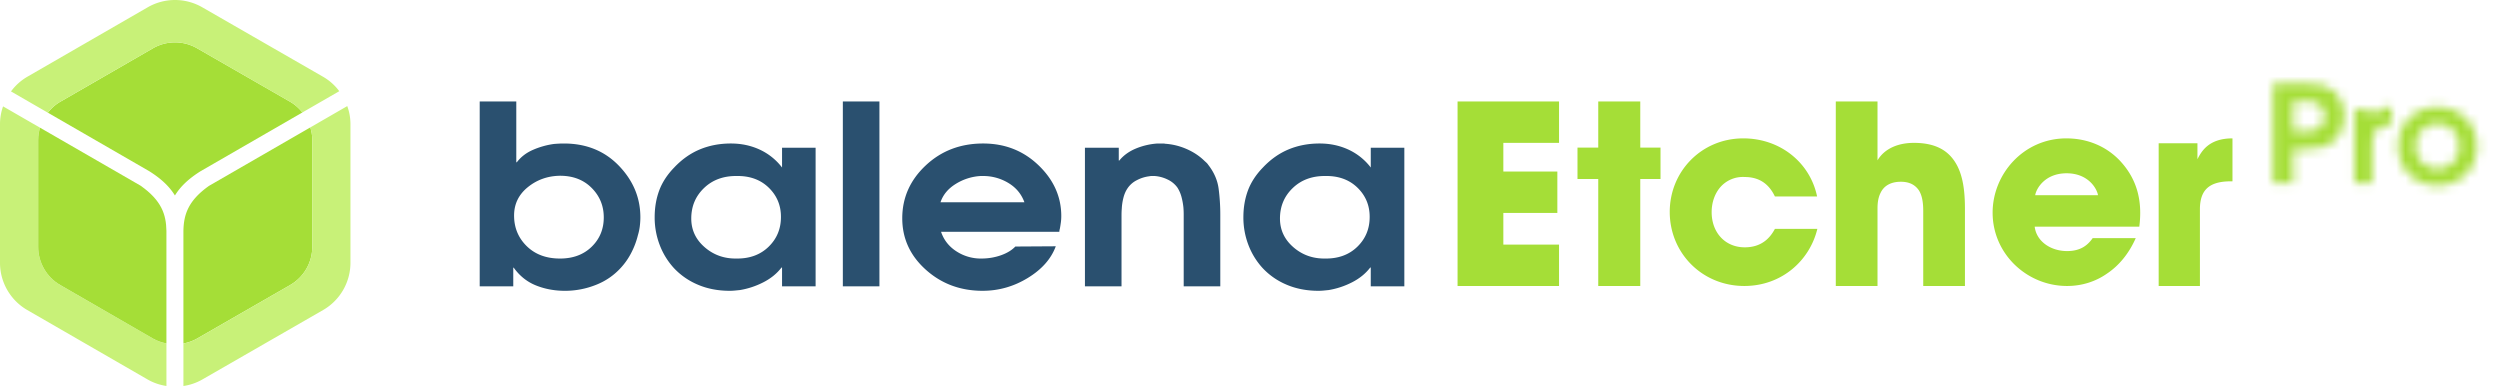 <svg xmlns="http://www.w3.org/2000/svg" xmlns:xlink="http://www.w3.org/1999/xlink" width="271" height="42" viewBox="0 0 271 42">
    <defs>
        <path id="a" d="M.145.247v10.85h2.184V7.372h1.334c1.584 0 2.317-.263 3.05-.864.689-.557 1.143-1.672 1.143-2.743 0-1.07-.439-2.125-1.231-2.77C5.995.511 5.262.247 3.429.247H.145zm2.184 1.92h1.202c.543 0 1.042.044 1.481.279.426.205.748.66.748 1.349 0 .69-.322 1.173-.718 1.378-.44.234-.924.279-1.423.279h-1.29V2.168zm8.46 1.936V3.047H8.971v8.05h1.92v-4.34c0-1.393.69-2.023 2.039-2.023h.088V2.798c-1.217.015-1.877.587-2.229 1.305zm2.874 2.947v.015c0 2.081 1.51 4.266 4.31 4.266s4.31-2.185 4.31-4.266c0-2.068-1.51-4.252-4.31-4.252s-4.31 2.184-4.31 4.237zm1.92.03v-.015c0-1.422 1.071-2.464 2.39-2.464 1.32 0 2.375 1.042 2.375 2.464s-1.055 2.463-2.375 2.463c-1.319 0-2.39-1.041-2.39-2.449z"/>
    </defs>
    <g fill="none" fill-rule="evenodd">
        <g fill="#2A506F">
            <path d="M57.219 20.286c-.995.804-1.492 1.83-1.492 3.077 0 1.32.458 2.426 1.372 3.321.915.895 2.118 1.342 3.609 1.342 1.411 0 2.554-.426 3.43-1.279.874-.85 1.311-1.912 1.311-3.181 0-1.25-.437-2.315-1.312-3.194-.875-.88-2.018-1.32-3.43-1.32-1.332.019-2.495.43-3.488 1.234zM52 11h3.966v6.588h.06c.437-.578 1.018-1.025 1.745-1.342a8.611 8.611 0 0 1 2.251-.637c.199-.018.387-.031.567-.04.178-.01.358-.014.536-.014 2.426 0 4.414.805 5.965 2.413 1.55 1.609 2.326 3.47 2.326 5.584 0 .308-.02.629-.06.963a5.71 5.71 0 0 1-.209.99 8.547 8.547 0 0 1-.716 1.898 7.322 7.322 0 0 1-1.132 1.626 7.133 7.133 0 0 1-2.714 1.857 9 9 0 0 1-3.34.638c-1.134 0-2.182-.196-3.147-.584-.965-.388-1.764-1.025-2.4-1.911l-.06-.027v2.033H52V11zM84.655 23.499c0-1.247-.443-2.3-1.328-3.16-.885-.858-2.033-1.278-3.444-1.26-1.452-.018-2.64.416-3.564 1.302-.924.886-1.386 1.988-1.386 3.307 0 1.23.481 2.264 1.446 3.104.964.84 2.112 1.253 3.444 1.234 1.432.019 2.595-.407 3.49-1.274.894-.868 1.342-1.943 1.342-3.226v-.027zm3.757 7.536h-3.638v-2.033h-.06c-.497.65-1.154 1.184-1.969 1.6a8.656 8.656 0 0 1-2.534.84l-.551.054c-.19.018-.374.027-.552.027-1.273 0-2.427-.222-3.46-.664a7.556 7.556 0 0 1-2.624-1.83 7.805 7.805 0 0 1-1.52-2.494 8.312 8.312 0 0 1-.538-2.983c0-1.048.164-2.014.492-2.9.329-.885.87-1.717 1.625-2.494.836-.886 1.764-1.541 2.789-1.966 1.024-.424 2.141-.637 3.355-.637 1.133 0 2.177.222 3.13.664a6.44 6.44 0 0 1 2.417 1.939v-2.142h3.638v15.019zM91.364 31.035h3.966V11h-3.966zM111.046 21.926c-.319-.886-.895-1.582-1.73-2.087a5.247 5.247 0 0 0-2.773-.76h-.24a5.695 5.695 0 0 0-2.683.847c-.835.51-1.391 1.176-1.67 2h9.096zm-9.036 3.2c.298.885.85 1.59 1.655 2.113a4.842 4.842 0 0 0 2.699.787c.755 0 1.465-.118 2.131-.352.666-.236 1.189-.552 1.567-.95l4.384-.027c-.498 1.356-1.506 2.5-3.027 3.43-1.521.93-3.157 1.396-4.906 1.396-2.406 0-4.458-.763-6.158-2.29-1.7-1.527-2.55-3.385-2.55-5.572 0-2.223.845-4.13 2.535-5.72 1.69-1.59 3.767-2.386 6.232-2.386 2.366 0 4.37.789 6.01 2.366 1.64 1.576 2.46 3.41 2.46 5.5 0 .235-.015.465-.045.69-.03.225-.065.446-.105.662-.02.073-.035.136-.044.19a.888.888 0 0 0-.015.162H102.01zM117.607 16.016h3.668V17.4h.06c.456-.56 1.058-.994 1.804-1.302a7.395 7.395 0 0 1 2.34-.542h.597c.079 0 .16.01.239.027a6.924 6.924 0 0 1 2.31.57c.747.325 1.388.75 1.924 1.273l.224.204c.07.063.134.14.194.23.635.814 1.014 1.682 1.133 2.603.12.922.18 1.862.18 2.82v7.753h-3.967v-7.781c0-.253-.01-.505-.03-.759a7.26 7.26 0 0 0-.21-1.152c-.099-.37-.248-.709-.446-1.017a2.753 2.753 0 0 0-1.06-.868 3.827 3.827 0 0 0-1.385-.379h-.373c-.07 0-.144.01-.224.027a3.904 3.904 0 0 0-1.342.421 2.63 2.63 0 0 0-1.014.88c-.198.29-.348.629-.447 1.018-.1.388-.16.781-.18 1.179-.02.235-.029.47-.029.705v7.726h-3.966V16.016zM148.472 23.499c0-1.247-.443-2.3-1.327-3.16-.885-.858-2.034-1.278-3.444-1.26-1.453-.018-2.64.416-3.564 1.302-.924.886-1.388 1.988-1.388 3.307 0 1.23.483 2.264 1.447 3.104.964.84 2.113 1.253 3.445 1.234 1.431.019 2.594-.407 3.489-1.274.894-.868 1.342-1.943 1.342-3.226v-.027zm3.758 7.536h-3.64v-2.033h-.058c-.498.65-1.154 1.184-1.969 1.6a8.666 8.666 0 0 1-2.535.84l-.551.054c-.19.018-.373.027-.552.027-1.272 0-2.426-.222-3.46-.664a7.548 7.548 0 0 1-2.623-1.83 7.796 7.796 0 0 1-1.521-2.494 8.312 8.312 0 0 1-.538-2.983c0-1.048.165-2.014.492-2.9.33-.885.87-1.717 1.626-2.494.835-.886 1.764-1.541 2.788-1.966 1.024-.424 2.142-.637 3.355-.637 1.133 0 2.177.222 3.131.664a6.44 6.44 0 0 1 2.416 1.939v-2.142h3.639v15.019z"/>
        </g>
        <path fill="#A5DE37" d="M158 11h11v4.487h-6.038v3.108h5.854v4.486h-5.854v3.432H169V31h-11zM173.25 19.405H171V16h2.25v-5h4.555v5H180v3.405h-2.195V31h-4.555zM197 24.81c-.816 3.406-3.837 6.19-7.918 6.19-4.571 0-8.082-3.568-8.082-8.027 0-4.405 3.456-7.973 7.973-7.973 4 0 7.238 2.621 8 6.297H192.4c-.49-1.026-1.387-2.108-3.265-2.108a3.252 3.252 0 0 0-2.612 1.054c-.626.703-.98 1.676-.98 2.756 0 2.19 1.442 3.811 3.592 3.811 1.878 0 2.776-1.08 3.265-2H197zM199 11h4.522v6.378c.817-1.35 2.342-1.891 3.949-1.891 2.316 0 3.677.81 4.494 2.134.817 1.298 1.035 3.082 1.035 5V31h-4.522v-8.162c0-.838-.108-1.622-.462-2.19-.382-.567-.98-.945-1.961-.945-1.254 0-1.907.568-2.207 1.216-.326.648-.326 1.378-.326 1.756V31H199V11zM227.424 21.162c-.11-.703-1.044-2.378-3.405-2.378-2.361 0-3.295 1.675-3.405 2.378h6.81zm-6.865 3.405c.192 1.595 1.73 2.649 3.515 2.649 1.455 0 2.224-.621 2.774-1.405h4.668c-.741 1.675-1.813 2.973-3.103 3.837-1.263.892-2.774 1.352-4.34 1.352-4.365 0-8.073-3.487-8.073-7.946 0-4.19 3.35-8.054 7.992-8.054 2.334 0 4.339.891 5.767 2.378 1.922 2.027 2.498 4.432 2.141 7.19H220.56zM234 15.53h4.202v1.728c.43-.836 1.212-2.258 3.798-2.258v4.655h-.162c-2.289 0-3.367.865-3.367 3.039V31H234V15.53z"/>
        <g transform="translate(246.25 8.788)">
            <mask id="b" fill="#fff">
                <use xlink:href="#a"/>
            </mask>
            <path fill="#A5DE37" d="M-3.928 15.403h30.284v-19.23H-3.928z" mask="url(#b)"/>
        </g>
        <path fill="#A5DE37" d="M19.882 25.025v12.206a4.639 4.639 0 0 0 1.473-.528l10.1-5.807a4.786 4.786 0 0 0 2.395-4.14V15.175c0-.47-.078-.926-.213-1.363L22.66 20.145c-2.257 1.596-2.745 3.107-2.777 4.88"/>
        <path fill="#C8F178" d="M37.643 11.5l-4.006 2.312c.135.436.212.893.212 1.361v11.584c0 1.703-.917 3.29-2.394 4.14l-10.1 5.806a4.645 4.645 0 0 1-1.472.529v4.61a5.77 5.77 0 0 0 2.03-.695l13.116-7.542a5.922 5.922 0 0 0 2.961-5.119V13.444a5.74 5.74 0 0 0-.347-1.944"/>
        <path fill="#A5DE37" d="M18.962 21.189c.597-.975 1.487-1.816 2.766-2.621l11.05-6.376a4.672 4.672 0 0 0-1.323-1.158l-10.1-5.806a4.791 4.791 0 0 0-4.767.002L6.53 11.033c-.53.305-.974.716-1.34 1.184l10.998 6.346c1.286.81 2.177 1.651 2.774 2.626"/>
        <path fill="#C8F178" d="M6.53 11.033L16.588 5.23a4.791 4.791 0 0 1 4.767-.003l10.1 5.808c.52.299.96.7 1.322 1.157l4-2.307a5.779 5.779 0 0 0-1.749-1.56L21.912.783a5.926 5.926 0 0 0-5.894.004L2.955 8.323A5.863 5.863 0 0 0 1.192 9.91l3.997 2.306a4.68 4.68 0 0 1 1.34-1.184M16.588 36.7L6.53 30.897a4.786 4.786 0 0 1-2.39-4.136V15.17c0-.456.075-.9.201-1.326L.333 11.531A5.77 5.77 0 0 0 0 13.438v15.055a5.918 5.918 0 0 0 2.955 5.114l13.062 7.537c.62.356 1.3.585 2.024.696v-4.613a4.63 4.63 0 0 1-1.453-.527"/>
        <path fill="#A5DE37" d="M15.247 20.133l-10.906-6.29c-.126.426-.2.87-.2 1.326V26.76c0 1.702.916 3.287 2.39 4.136L16.587 36.7c.457.262.949.43 1.453.525V25.022c-.032-1.77-.519-3.281-2.794-4.889"/>
    </g>
</svg>
